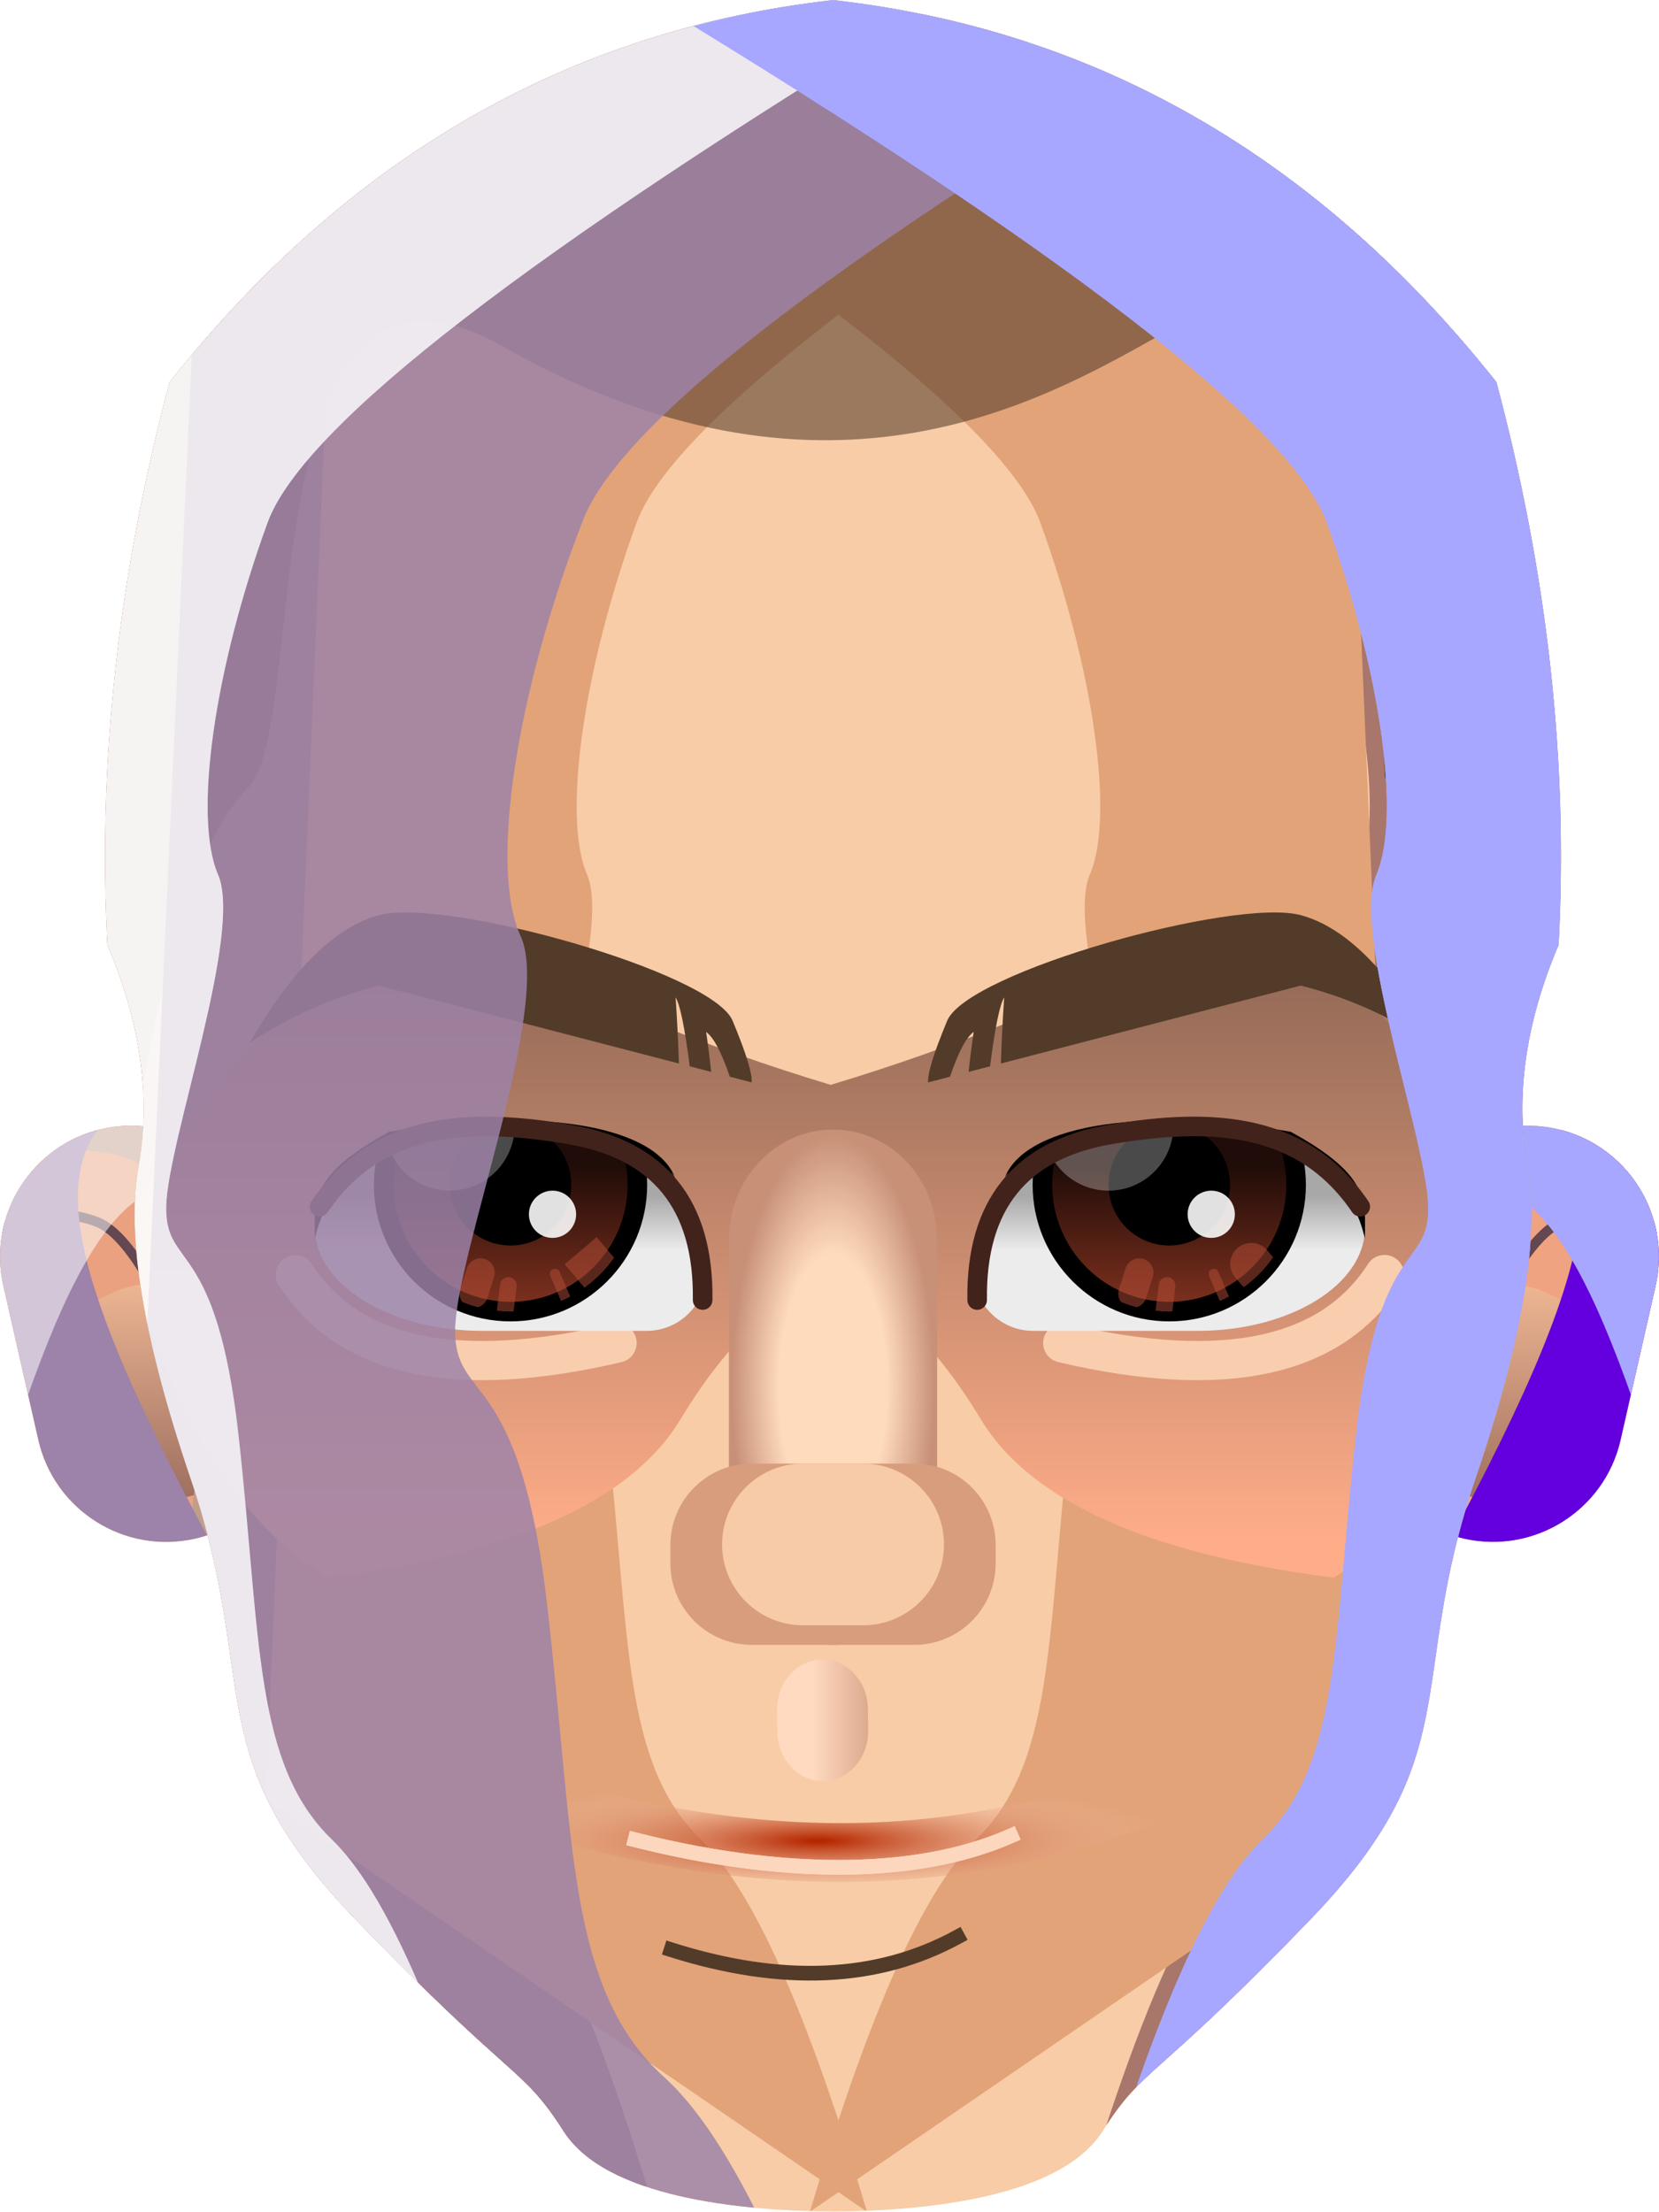 <?xml version="1.0" standalone="no"?>
<!-- Generator: Gravit.io -->
<svg xmlns="http://www.w3.org/2000/svg" xmlns:xlink="http://www.w3.org/1999/xlink" style="isolation:isolate" viewBox="465.678 476.637 169.322 225.71" width="169.322" height="225.71">
	<g id="CABECA">
		<g id="ORELHA DIREITA">
			<path d="M 624.587 591.844 L 624.587 591.844 C 631.784 593.479 636.3 600.648 634.666 607.845 L 631.091 623.587 C 629.457 630.784 622.287 635.3 615.091 633.666 L 615.091 633.666 C 607.894 632.032 603.378 624.862 605.012 617.665 L 608.586 601.923 C 610.221 594.726 617.39 590.21 624.587 591.844 Z" style="stroke:none;fill:#EFA380;stroke-miterlimit:10;" />
			<clipPath id="_clipPath_boFGTvxfebOf7dOaVLIOvIeHSPsr4YOp">
				<path d="M 624.587 591.844 L 624.587 591.844 C 631.784 593.479 636.3 600.648 634.666 607.845 L 631.091 623.587 C 629.457 630.784 622.287 635.3 615.091 633.666 L 615.091 633.666 C 607.894 632.032 603.378 624.862 605.012 617.665 L 608.586 601.923 C 610.221 594.726 617.39 590.21 624.587 591.844 Z" style="stroke:none;fill:#EFA380;stroke-miterlimit:10;" />
			</clipPath>
			<g clip-path="url(#_clipPath_boFGTvxfebOf7dOaVLIOvIeHSPsr4YOp)">
				<defs>
					<filter id="JsHPUj03wr1yVxVv6ZbrwidIEA2MjefS" x="601.669" y="582.331" width="44.732" height="61.149" filterUnits="userSpaceOnUse">
						<feGaussianBlur xmlns="http://www.w3.org/2000/svg" stdDeviation="1.632" />
					</filter>
				</defs>
				<g filter="url(#JsHPUj03wr1yVxVv6ZbrwidIEA2MjefS)">
					<path d=" M 608.1 638.179 Q 618.248 603.955 625.117 601.331 C 629.989 599.47 635.327 601.146 641.101 606.329 L 636.948 587.631 L 606.969 590.703 L 608.1 638.179 Z " id="Path" fill="none" vector-effect="non-scaling-stroke" stroke-width="1" stroke="rgb(99,71,81)" stroke-linejoin="miter" stroke-linecap="square" stroke-miterlimit="3" />
				</g>
				<defs>
					<filter id="g6v7CYq1BveNnzmZnp75n9RmRIdqUDky" x="601.607" y="602.624" width="34.058" height="32.011" filterUnits="userSpaceOnUse">
						<feGaussianBlur xmlns="http://www.w3.org/2000/svg" stdDeviation="2.147" />
					</filter>
					<linearGradient id="_lgradient_63" x1="0.5" y1="1" x2="0.5" y2="0">
						<stop offset="0%" style="stop-color:#5A4041" />
						<stop offset="100%" style="stop-color:#F6CBA7" />
					</linearGradient>
					<linearGradient id="_lgradient_64" x1="0.5" y1="1" x2="0.5" y2="0">
						<stop offset="0%" style="stop-color:#5A4041" />
						<stop offset="100%" style="stop-color:#F6CBA7" />
					</linearGradient>
				</defs>
				<g filter="url(#g6v7CYq1BveNnzmZnp75n9RmRIdqUDky)" style="mix-blend-mode:normal;" opacity="0.56">
					<path d="M 623.751 608.667 L 625.541 609.528 C 630.501 611.914 632.144 617.631 629.209 622.286 L 627.827 624.478 C 624.891 629.133 618.481 630.976 613.521 628.59 L 611.731 627.729 C 606.771 625.344 605.128 619.627 608.064 614.972 L 609.446 612.78 C 612.381 608.124 618.792 606.282 623.751 608.667 Z" style="stroke:none;fill:url(#_lgradient_64);stroke-miterlimit:10;" />
				</g>
				<defs>
					<filter id="umw6A2Car6d4NuOzUVK95vQgPpFUIVqj" x="580.504" y="569.419" width="53.49" height="74.978" filterUnits="userSpaceOnUse">
						<feGaussianBlur xmlns="http://www.w3.org/2000/svg" stdDeviation="2.147" />
					</filter>
				</defs>
				<g filter="url(#umw6A2Car6d4NuOzUVK95vQgPpFUIVqj)">
					<path d=" M 599.751 580.074 C 607.939 567.822 617.921 576.833 628.994 594.119 C 614.269 592.96 611.381 604.427 616.573 639.397 L 585.504 630.835 L 599.751 580.074 Z " id="Path" fill="rgb(192,158,137)" />
				</g>
			</g>
			<g style="mix-blend-mode:multiply;">
				<clipPath id="_clipPath_c2Zm90tAJCNWle08FJynXJyevIx5hupi">
					<path d="M 624.587 591.844 L 624.587 591.844 C 631.784 593.479 636.3 600.648 634.666 607.845 L 631.091 623.587 C 629.457 630.784 622.287 635.3 615.091 633.666 L 615.091 633.666 C 607.894 632.032 603.378 624.862 605.012 617.665 L 608.586 601.923 C 610.221 594.726 617.39 590.21 624.587 591.844 Z" style="stroke:none;fill:#FFFFFF;stroke-miterlimit:10;" />
				</clipPath>
				<g clip-path="url(#_clipPath_c2Zm90tAJCNWle08FJynXJyevIx5hupi)">
					<defs>
						<filter id="WkQuWgxEfn9mn46HyOrwll7DtIcO37He" x="589.604" y="551.969" width="83.187" height="108.862" filterUnits="userSpaceOnUse">
							<feGaussianBlur xmlns="http://www.w3.org/2000/svg" stdDeviation="10.219" />
						</filter>
					</defs>
					<g filter="url(#WkQuWgxEfn9mn46HyOrwll7DtIcO37He)">
						<path d=" M 648.991 584.503 C 645.779 570.169 633.646 575.134 617.687 587.473 C 631.421 591.518 630.103 603.269 613.404 634.228 L 644.48 637.031 L 648.991 584.503 Z " id="Path" fill="rgb(99,0,221)" />
					</g>
				</g>
			</g>
			<g style="mix-blend-mode:overlay;">
				<clipPath id="_clipPath_vHfkKj2Up3YpIqrZDDk2LdUcXOjQx9AO">
					<path d="M 624.587 591.844 L 624.587 591.844 C 631.784 593.479 636.3 600.648 634.666 607.845 L 631.091 623.587 C 629.457 630.784 622.287 635.3 615.091 633.666 L 615.091 633.666 C 607.894 632.032 603.378 624.862 605.012 617.665 L 608.586 601.923 C 610.221 594.726 617.39 590.21 624.587 591.844 Z" style="stroke:none;fill:#FFFFFF;stroke-miterlimit:10;" />
				</clipPath>
				<g clip-path="url(#_clipPath_vHfkKj2Up3YpIqrZDDk2LdUcXOjQx9AO)">
					<defs>
						<filter id="lY4j6vctCug7i8ke7XASNAxqg9cwa16F" x="603.191" y="570.079" width="58.082" height="62.309" filterUnits="userSpaceOnUse">
							<feGaussianBlur xmlns="http://www.w3.org/2000/svg" stdDeviation="2.447" />
						</filter>
					</defs>
					<g filter="url(#lY4j6vctCug7i8ke7XASNAxqg9cwa16F)">
						<path d=" M 626.394 576.91 C 615.691 572.098 611.228 583.142 608.891 600.541 C 619.824 592.817 626.162 599.56 634.698 626.688 L 655.573 606.073 L 626.394 576.91 Z " id="Path" fill="rgb(167,167,255)" />
					</g>
				</g>
			</g>
		</g>
		<g id="ORELHA ESQUERDA">
			<path d="M 476.091 591.844 L 476.091 591.844 C 468.894 593.479 464.378 600.648 466.012 607.845 L 469.586 623.587 C 471.221 630.784 478.39 635.3 485.587 633.666 L 485.587 633.666 C 492.784 632.032 497.3 624.862 495.666 617.665 L 492.091 601.923 C 490.457 594.726 483.287 590.21 476.091 591.844 Z" style="stroke:none;fill:#EAA17F;stroke-miterlimit:10;" />
			<clipPath id="_clipPath_BInWEXZbTgABxc55xPmMGD6c1ZHRa6ZD">
				<path d="M 476.091 591.844 L 476.091 591.844 C 468.894 593.479 464.378 600.648 466.012 607.845 L 469.586 623.587 C 471.221 630.784 478.39 635.3 485.587 633.666 L 485.587 633.666 C 492.784 632.032 497.3 624.862 495.666 617.665 L 492.091 601.923 C 490.457 594.726 483.287 590.21 476.091 591.844 Z" style="stroke:none;fill:#EAA17F;stroke-miterlimit:10;" />
			</clipPath>
			<g clip-path="url(#_clipPath_BInWEXZbTgABxc55xPmMGD6c1ZHRa6ZD)">
				<defs>
					<filter id="W7wAgF9pekKHLHILCYvEKlETOojjYOFb" x="454.277" y="582.331" width="44.732" height="61.149" filterUnits="userSpaceOnUse">
						<feGaussianBlur xmlns="http://www.w3.org/2000/svg" stdDeviation="1.632" />
					</filter>
				</defs>
				<g filter="url(#W7wAgF9pekKHLHILCYvEKlETOojjYOFb)">
					<path d=" M 492.578 638.179 Q 482.43 603.955 475.56 601.331 C 470.689 599.47 465.351 601.146 459.577 606.329 L 463.729 587.631 L 493.709 590.703 L 492.578 638.179 Z " id="Path" fill="none" vector-effect="non-scaling-stroke" stroke-width="1" stroke="rgb(99,71,81)" stroke-linejoin="miter" stroke-linecap="square" stroke-miterlimit="3" />
				</g>
				<defs>
					<filter id="rkmbqvvmQWRXjdkbyhyaJkgw8c3FVLuE" x="465.013" y="602.624" width="34.058" height="32.011" filterUnits="userSpaceOnUse">
						<feGaussianBlur xmlns="http://www.w3.org/2000/svg" stdDeviation="2.147" />
					</filter>
					<linearGradient id="_lgradient_65" x1="0.5" y1="1" x2="0.5" y2="0">
						<stop offset="0%" style="stop-color:#5A4041" />
						<stop offset="100%" style="stop-color:#F6CBA7" />
					</linearGradient>
					<linearGradient id="_lgradient_66" x1="0.5" y1="1" x2="0.5" y2="0">
						<stop offset="0%" style="stop-color:#5A4041" />
						<stop offset="100%" style="stop-color:#F6CBA7" />
					</linearGradient>
				</defs>
				<g filter="url(#rkmbqvvmQWRXjdkbyhyaJkgw8c3FVLuE)" style="mix-blend-mode:normal;" opacity="0.56">
					<path d="M 476.926 608.667 L 475.136 609.528 C 470.177 611.914 468.533 617.631 471.469 622.286 L 472.851 624.478 C 475.787 629.133 482.197 630.976 487.157 628.59 L 488.946 627.729 C 493.906 625.344 495.55 619.627 492.614 614.972 L 491.232 612.78 C 488.296 608.124 481.886 606.282 476.926 608.667 Z" style="stroke:none;fill:url(#_lgradient_66);stroke-miterlimit:10;" />
				</g>
				<defs>
					<filter id="qQ8BtVYgGNQQE4DO45iTkwI9NYQvdnZ5" x="466.683" y="569.419" width="53.49" height="74.978" filterUnits="userSpaceOnUse">
						<feGaussianBlur xmlns="http://www.w3.org/2000/svg" stdDeviation="2.147" />
					</filter>
				</defs>
				<g filter="url(#qQ8BtVYgGNQQE4DO45iTkwI9NYQvdnZ5)">
					<path d=" M 500.927 580.074 C 492.739 567.822 482.757 576.833 471.683 594.119 C 486.408 592.96 489.296 604.427 484.105 639.397 L 515.173 630.835 L 500.927 580.074 Z " id="Path" fill="rgb(192,158,137)" />
				</g>
			</g>
			<g style="mix-blend-mode:multiply;">
				<clipPath id="_clipPath_2lMYKKzVQGquMYA3uP1GG0yoTGyAQwfL">
					<path d="M 476.091 591.844 L 476.091 591.844 C 468.894 593.479 464.378 600.648 466.012 607.845 L 469.586 623.587 C 471.221 630.784 478.39 635.3 485.587 633.666 L 485.587 633.666 C 492.784 632.032 497.3 624.862 495.666 617.665 L 492.091 601.923 C 490.457 594.726 483.287 590.21 476.091 591.844 Z" style="stroke:none;fill:#FFFFFF;stroke-miterlimit:10;" />
				</clipPath>
				<g clip-path="url(#_clipPath_2lMYKKzVQGquMYA3uP1GG0yoTGyAQwfL)">
					<defs>
						<filter id="0x1RNiyQ1R5LrGXUJ5nkNbAybHojZSgS" x="427.887" y="551.969" width="83.187" height="108.862" filterUnits="userSpaceOnUse">
							<feGaussianBlur xmlns="http://www.w3.org/2000/svg" stdDeviation="10.219" />
						</filter>
					</defs>
					<g filter="url(#0x1RNiyQ1R5LrGXUJ5nkNbAybHojZSgS)">
						<path d=" M 451.687 584.503 C 454.899 570.169 467.031 575.134 482.99 587.473 C 469.256 591.518 470.575 603.269 487.274 634.228 L 456.198 637.031 L 451.687 584.503 Z " id="Path" fill="rgb(157,130,169)" />
					</g>
				</g>
			</g>
			<g style="mix-blend-mode:overlay;">
				<clipPath id="_clipPath_EN7lKForWuMLlfDGtvZDk2FXmLIoRhon">
					<path d="M 476.091 591.844 L 476.091 591.844 C 468.894 593.479 464.378 600.648 466.012 607.845 L 469.586 623.587 C 471.221 630.784 478.39 635.3 485.587 633.666 L 485.587 633.666 C 492.784 632.032 497.3 624.862 495.666 617.665 L 492.091 601.923 C 490.457 594.726 483.287 590.21 476.091 591.844 Z" style="stroke:none;fill:#FFFFFF;stroke-miterlimit:10;" />
				</clipPath>
				<g clip-path="url(#_clipPath_EN7lKForWuMLlfDGtvZDk2FXmLIoRhon)">
					<defs>
						<filter id="WrRXehzaw5CSS2xP3IyjcHaXzqGWNz6o" x="439.405" y="570.079" width="58.082" height="62.309" filterUnits="userSpaceOnUse">
							<feGaussianBlur xmlns="http://www.w3.org/2000/svg" stdDeviation="2.447" />
						</filter>
					</defs>
					<g opacity="0.54" filter="url(#WrRXehzaw5CSS2xP3IyjcHaXzqGWNz6o)">
						<path d=" M 474.284 576.91 C 484.986 572.098 489.449 583.142 491.786 600.541 C 480.853 592.817 474.516 599.56 465.98 626.688 L 445.105 606.073 L 474.284 576.91 Z " id="Path" fill="rgb(255,255,255)" />
					</g>
				</g>
			</g>
		</g>
		<defs>
			<filter id="Y1JJEiOdpOUxeRv6lgui5AC42NSeho4r" x="476.4" y="476.637" width="148.6" height="225.71" filterUnits="userSpaceOnUse">
				<feGaussianBlur xmlns="http://www.w3.org/2000/svg" stdDeviation="0" />
			</filter>
		</defs>
		<g filter="url(#Y1JJEiOdpOUxeRv6lgui5AC42NSeho4r)">
			<path d=" M 482.989 515.623 Q 475.139 545.087 476.641 573.076 Q 481.721 585.013 479.815 595.647 Q 477.909 606.282 485.105 627.452 C 492.301 648.622 485.695 655.671 502.033 672.594 C 518.37 689.517 518.893 687.421 523.192 694.139 C 527.492 700.857 540.931 702.248 550.7 702.346 L 550.7 476.637 L 550.7 476.637 Q 510.288 481.21 482.989 515.623 Z  M 618.411 515.623 Q 626.261 545.087 624.759 573.076 Q 619.679 585.013 621.585 595.647 Q 623.491 606.282 616.295 627.452 C 609.099 648.622 615.705 655.671 599.367 672.594 C 583.03 689.517 582.507 687.421 578.208 694.139 C 573.908 700.857 560.469 702.248 550.7 702.346 L 550.7 476.637 Q 591.112 481.21 618.411 515.623 Z " fill-rule="evenodd" id="ROSTO" fill="rgb(247,204,167)" />
			<clipPath id="_clipPath_RfVvX0YXTeFFLTBcEBZvL0PrErzl6CBu">
				<path d=" M 482.989 515.623 Q 475.139 545.087 476.641 573.076 Q 481.721 585.013 479.815 595.647 Q 477.909 606.282 485.105 627.452 C 492.301 648.622 485.695 655.671 502.033 672.594 C 518.37 689.517 518.893 687.421 523.192 694.139 C 527.492 700.857 540.931 702.248 550.7 702.346 L 550.7 476.637 L 550.7 476.637 Q 510.288 481.21 482.989 515.623 Z  M 618.411 515.623 Q 626.261 545.087 624.759 573.076 Q 619.679 585.013 621.585 595.647 Q 623.491 606.282 616.295 627.452 C 609.099 648.622 615.705 655.671 599.367 672.594 C 583.03 689.517 582.507 687.421 578.208 694.139 C 573.908 700.857 560.469 702.248 550.7 702.346 L 550.7 476.637 Q 591.112 481.21 618.411 515.623 Z " fill-rule="evenodd" id="ROSTO" fill="rgb(247,204,167)" />
			</clipPath>
			<g clip-path="url(#_clipPath_RfVvX0YXTeFFLTBcEBZvL0PrErzl6CBu)">
				<defs>
					<filter id="BSXVjhyfy2fDx5M7it7LsdV9Z3Fkg1Wj" x="448.81" y="450.233" width="151.456" height="274.413" filterUnits="userSpaceOnUse">
						<feGaussianBlur xmlns="http://www.w3.org/2000/svg" stdDeviation="9.575" />
					</filter>
				</defs>
				<g filter="url(#BSXVjhyfy2fDx5M7it7LsdV9Z3Fkg1Wj)">
					<path d=" M 577.966 476.637 Q 514.338 515.213 508.956 529.986 C 503.575 544.76 501.338 559.944 503.908 565.895 C 506.477 571.845 498.739 593.185 498.618 599.751 C 498.497 606.317 503.756 602.741 506.024 623.348 C 508.291 643.955 507.565 656.677 515.545 664.386 Q 523.526 672.095 532.473 702.346 L 471.11 660.282 L 478.516 487.922 L 562.097 472.533 L 577.966 476.637 Z " id="Path" fill="rgb(168,118,107)" />
				</g>
				<defs>
					<filter id="NyG0V6oaiKIUcgw01JOG8RPIY01lWRTm" x="508.057" y="450.233" width="151.456" height="274.413" filterUnits="userSpaceOnUse">
						<feGaussianBlur xmlns="http://www.w3.org/2000/svg" stdDeviation="9.575" />
					</filter>
				</defs>
				<g filter="url(#NyG0V6oaiKIUcgw01JOG8RPIY01lWRTm)">
					<path d=" M 530.357 476.637 Q 593.986 515.213 599.367 529.986 C 604.749 544.76 606.985 559.944 604.416 565.895 C 601.847 571.845 609.585 593.185 609.706 599.751 C 609.827 606.317 604.567 602.741 602.3 623.348 C 600.033 643.955 600.758 656.677 592.778 664.386 Q 584.798 672.095 575.85 702.346 L 637.213 660.282 L 629.808 487.922 L 546.227 472.533 L 530.357 476.637 Z " id="Path" fill="rgb(168,118,107)" />
				</g>
				<defs>
					<filter id="U0ZuG3QWjg63FZLQ1NnU4RwOORenzzUI" x="480.55" y="450.233" width="151.456" height="274.413" filterUnits="userSpaceOnUse">
						<feGaussianBlur xmlns="http://www.w3.org/2000/svg" stdDeviation="9.575" />
					</filter>
				</defs>
				<g filter="url(#U0ZuG3QWjg63FZLQ1NnU4RwOORenzzUI)">
					<path d=" M 502.85 476.637 Q 566.478 515.213 571.86 529.986 C 577.241 544.76 579.478 559.944 576.908 565.895 C 574.339 571.845 582.077 593.185 582.198 599.751 C 582.319 606.317 577.06 602.741 574.792 623.348 C 572.525 643.955 573.251 656.677 565.271 664.386 Q 557.29 672.095 548.343 702.346 L 609.706 660.282 L 602.3 487.922 L 518.719 472.533 L 502.85 476.637 Z " id="Path" fill="rgb(226,163,121)" />
				</g>
				<defs>
					<filter id="Ab6oPb3TkgxmfCGi9gdexLAIrjGAx1hu" x="470.499" y="450.233" width="151.456" height="274.413" filterUnits="userSpaceOnUse">
						<feGaussianBlur xmlns="http://www.w3.org/2000/svg" stdDeviation="9.575" />
					</filter>
				</defs>
				<g filter="url(#Ab6oPb3TkgxmfCGi9gdexLAIrjGAx1hu)">
					<path d=" M 599.655 476.637 Q 536.026 515.213 530.645 529.986 C 525.264 544.76 523.027 559.944 525.596 565.895 C 528.166 571.845 520.427 593.185 520.306 599.751 C 520.185 606.317 525.445 602.741 527.712 623.348 C 529.979 643.955 529.254 656.677 537.234 664.386 Q 545.214 672.095 554.162 702.346 L 492.799 660.282 L 500.205 487.922 L 583.785 472.533 L 599.655 476.637 Z " id="Path" fill="rgb(226,163,121)" />
				</g>
				<defs>
					<filter id="5XVpWNDeLbavjCNjyW0yPeoAMWHP4Uo6" x="466.97" y="560.637" width="166.977" height="88" filterUnits="userSpaceOnUse">
						<feGaussianBlur xmlns="http://www.w3.org/2000/svg" stdDeviation="4.723" />
					</filter>
				</defs>
				<g filter="url(#5XVpWNDeLbavjCNjyW0yPeoAMWHP4Uo6)">
					<linearGradient id="_lgradient_67" x1="0.5" y1="1" x2="0.5" y2="0" gradientTransform="matrix(144.977,0,0,66,477.97,571.637)" gradientUnits="userSpaceOnUse">
						<stop offset="5.652%" stop-opacity="1" style="stop-color:rgb(255,173,136)" />
						<stop offset="100%" stop-opacity="1" style="stop-color:rgb(140,101,83)" />
					</linearGradient>
					<path d=" M 550.459 587.351 Q 530.884 581.448 516.058 573.182 Q 501.038 564.807 477.97 601.828 Q 484.644 628.845 499.13 637.637 Q 527.535 634.012 535.102 621.523 Q 542.434 609.42 550.459 607.323 Q 558.483 609.42 565.816 621.523 Q 573.383 634.012 601.788 637.637 Q 616.274 628.845 622.947 601.828 Q 599.879 564.807 584.86 573.182 Q 570.034 581.448 550.459 587.351 Z " fill-rule="evenodd" id="Compound Shape" fill="url(#_lgradient_67)" />
				</g>
				<defs>
					<filter id="34qYSsUqfZ4PVTzOk6pDrDKlocVuNMAg" x="459.42" y="458.389" width="182.077" height="147.011" filterUnits="userSpaceOnUse">
						<feGaussianBlur xmlns="http://www.w3.org/2000/svg" stdDeviation="2.748" />
					</filter>
				</defs>
				<g opacity="0.57" filter="url(#34qYSsUqfZ4PVTzOk6pDrDKlocVuNMAg)">
					<path d=" M 517 512 C 549.469 530.357 571.544 517.857 583.785 511 C 598.035 503.018 606.288 532.375 607 556 C 614.953 561.049 619.63 574.392 621 596 L 635.098 533.481 L 616.295 490.152 L 550.7 464.789 L 476.641 496.493 L 465.82 540.879 L 478.516 599 C 481.504 576.235 485.675 562.245 491 557 C 497.391 550.705 490.696 497.129 517 512 Z " id="Path" fill="rgb(82,58,40)" />
				</g>
			</g>
		</g>
		<defs>
			<filter id="Ejv17L17vKa6WrxcB5txn0pjOxWOqkfM" x="559.4" y="568.756" width="53.231" height="19.343" filterUnits="userSpaceOnUse">
				<feGaussianBlur xmlns="http://www.w3.org/2000/svg" stdDeviation="0.429" />
			</filter>
		</defs>
		<g filter="url(#Ejv17L17vKa6WrxcB5txn0pjOxWOqkfM)">
			<path d=" M 562.637 586.519 L 560.408 587.099 Q 560.276 585.802 562.348 580.81 C 564.421 575.819 591.699 568.215 598.437 570.03 Q 605.175 571.846 611.631 583.056 Q 605.512 579.007 598.437 577.217 Q 591.363 575.427 598.437 577.217 L 567.832 585.17 Q 567.92 582.113 568.169 578.427 L 568.169 578.427 Q 567.495 579.477 566.725 585.457 L 564.539 586.025 Q 564.737 584.093 565.057 581.948 L 565.057 581.948 Q 563.909 582.76 562.637 586.519 Z " fill-rule="evenodd" id="SOBRANCELHA DIREITA" fill="rgb(83,59,41)" />
		</g>
		<defs>
			<filter id="Gu1SjhYtCNBdtjrIKrYwwSsankBcinkc" x="490.169" y="568.756" width="53.231" height="19.343" filterUnits="userSpaceOnUse">
				<feGaussianBlur xmlns="http://www.w3.org/2000/svg" stdDeviation="0.429" />
			</filter>
		</defs>
		<g filter="url(#Gu1SjhYtCNBdtjrIKrYwwSsankBcinkc)">
			<path d=" M 540.163 586.519 L 542.392 587.099 Q 542.524 585.802 540.452 580.81 C 538.379 575.819 511.101 568.215 504.363 570.03 Q 497.625 571.846 491.169 583.056 Q 497.288 579.007 504.363 577.217 Q 511.437 575.427 504.363 577.217 L 534.968 585.17 Q 534.88 582.113 534.631 578.427 L 534.631 578.427 Q 535.305 579.477 536.075 585.457 L 538.261 586.025 Q 538.063 584.093 537.743 581.948 L 537.743 581.948 Q 538.891 582.76 540.163 586.519 Z " fill-rule="evenodd" id="SOBRANCELHA ESQUERDA" fill="rgb(83,59,41)" />
		</g>
		<g id="BOCA">
			<defs>
				<filter id="7DnQIdsY1AuKUNv6UvYQW5vvKS2Mk3eL" x="541.491" y="642.495" width="16.293" height="19.399" filterUnits="userSpaceOnUse">
					<feGaussianBlur xmlns="http://www.w3.org/2000/svg" stdDeviation="1.503" />
				</filter>
				<linearGradient id="_lgradient_68" x1="0" y1="0.5" x2="1" y2="0.5">
					<stop offset="39.13%" style="stop-color:#FFDAC0" />
					<stop offset="100%" style="stop-color:#DDAA8E" />
				</linearGradient>
			</defs>
			<g filter="url(#7DnQIdsY1AuKUNv6UvYQW5vvKS2Mk3eL)">
				<path d="M 549.571 645.996 L 549.571 645.996 C 547.013 646.023 544.961 648.324 544.991 651.13 L 545.015 653.359 C 545.045 656.166 547.146 658.422 549.704 658.395 L 549.704 658.395 C 552.261 658.367 554.314 656.067 554.284 653.26 L 554.26 651.031 C 554.23 648.225 552.129 645.968 549.571 645.996 Z" style="stroke:none;fill:url(#_lgradient_68);stroke-miterlimit:10;" />
			</g>
			<radialGradient id="_rgradient_14" fx="0.5" fy="0.5" cx="0.5" cy="0.5" r="0.5">
				<stop offset="2.174%" stop-opacity="1" style="stop-color:rgb(181,39,0)" />
				<stop offset="100%" stop-opacity="0" style="stop-color:rgb(248,208,180)" />
			</radialGradient>
			<path d=" M 512.744 658.4 C 532.663 665.154 557.626 670.604 585.666 658.621" id="Path" fill="none" vector-effect="non-scaling-stroke" stroke-width="6" stroke="url(#_rgradient_14)" stroke-linejoin="miter" stroke-linecap="square" stroke-miterlimit="3" />
			<defs>
				<filter id="B5oJ6QL6ASoZZtP2YelccfmJehPxCulD" x="521.328" y="661.45" width="54.938" height="29.409" filterUnits="userSpaceOnUse">
					<feGaussianBlur xmlns="http://www.w3.org/2000/svg" stdDeviation="4.551" />
				</filter>
			</defs>
			<g filter="url(#B5oJ6QL6ASoZZtP2YelccfmJehPxCulD)">
				<path d=" M 534.178 675.612 C 545.49 679.192 555.245 678.765 563.416 674.3" id="Path" fill="none" vector-effect="non-scaling-stroke" stroke-width="1.5" stroke="rgb(83,59,41)" stroke-linejoin="miter" stroke-linecap="square" stroke-miterlimit="3" />
			</g>
			<defs>
				<filter id="L3czH25lfZfGXdsmFG1bO1DV3KbWVqEC" x="522.557" y="656.038" width="54.251" height="19.119" filterUnits="userSpaceOnUse">
					<feGaussianBlur xmlns="http://www.w3.org/2000/svg" stdDeviation="2.447" />
				</filter>
			</defs>
			<g filter="url(#L3czH25lfZfGXdsmFG1bO1DV3KbWVqEC)">
				<path d=" M 530.507 664.397 C 544.556 667.948 558.691 668.474 568.858 663.988" id="Path" fill="none" vector-effect="non-scaling-stroke" stroke-width="1.5" stroke="rgb(253,215,189)" stroke-linejoin="miter" stroke-linecap="square" stroke-miterlimit="3" />
			</g>
			<defs>
				<filter id="y6Hn7ctKocwpExGBbzCPGcOe4VsgZIbn" x="522.557" y="656.038" width="54.251" height="19.119" filterUnits="userSpaceOnUse">
					<feGaussianBlur xmlns="http://www.w3.org/2000/svg" stdDeviation="2.447" />
				</filter>
			</defs>
			<g filter="url(#y6Hn7ctKocwpExGBbzCPGcOe4VsgZIbn)">
				<path d=" M 530.507 664.397 C 544.556 667.948 558.691 668.474 568.858 663.988" id="Path" fill="none" vector-effect="non-scaling-stroke" stroke-width="1.5" stroke="rgb(253,215,189)" stroke-linejoin="miter" stroke-linecap="square" stroke-miterlimit="3" />
			</g>
		</g>
		<g id="NARIZ">
			<defs>
				<filter id="7nhywsBKx4OKZMA5WXFbWRECKIwmBNDw" x="531.176" y="583.012" width="39.047" height="70.388" filterUnits="userSpaceOnUse">
					<feGaussianBlur xmlns="http://www.w3.org/2000/svg" stdDeviation="3.821" />
				</filter>
				<radialGradient id="_rgradient_15" fx="50%" fy="50%" cx="50%" cy="50%" r="50%">
					<stop offset="51.304%" style="stop-color:#FFDBBD" />
					<stop offset="97.391%" style="stop-color:#C79077" />
				</radialGradient>
			</defs>
			<g filter="url(#7nhywsBKx4OKZMA5WXFbWRECKIwmBNDw)">
				<path d="M 550.7 591.912 L 550.7 591.912 C 556.563 591.912 561.324 596.932 561.324 603.115 L 561.324 633.297 C 561.324 639.48 556.563 644.5 550.7 644.5 L 550.7 644.5 C 544.837 644.5 540.076 639.48 540.076 633.297 L 540.076 603.115 C 540.076 596.932 544.837 591.912 550.7 591.912 Z" style="stroke:none;fill:url(#_rgradient_15);stroke-miterlimit:10;" />
			</g>
			<defs>
				<filter id="dSfx8Gx6ymIgDFP9AVp2UfZbBg19CErv" x="528.404" y="620.3" width="44.593" height="29.9" filterUnits="userSpaceOnUse">
					<feGaussianBlur xmlns="http://www.w3.org/2000/svg" stdDeviation="2.447" />
				</filter>
			</defs>
			<g filter="url(#dSfx8Gx6ymIgDFP9AVp2UfZbBg19CErv)">
				<path d="M 542.409 626 L 558.991 626 C 563.575 626 567.296 629.721 567.296 634.305 L 567.296 636.195 C 567.296 640.779 563.575 644.5 558.991 644.5 L 542.409 644.5 C 537.825 644.5 534.104 640.779 534.104 636.195 L 534.104 634.305 C 534.104 629.721 537.825 626 542.409 626 Z" style="stroke:none;fill:#D89D7C;stroke-miterlimit:10;" />
			</g>
			<defs>
				<filter id="rGciSdVHK1U3Q40sSRM8JOQ9ZjQat18l" x="534.776" y="621.4" width="31.847" height="25.7" filterUnits="userSpaceOnUse">
					<feGaussianBlur xmlns="http://www.w3.org/2000/svg" stdDeviation="1.975" />
				</filter>
			</defs>
			<g filter="url(#rGciSdVHK1U3Q40sSRM8JOQ9ZjQat18l)">
				<path d="M 547.626 626 L 553.774 626 C 558.327 626 562.024 629.697 562.024 634.25 L 562.024 634.25 C 562.024 638.803 558.327 642.5 553.774 642.5 L 547.626 642.5 C 543.073 642.5 539.376 638.803 539.376 634.25 L 539.376 634.25 C 539.376 629.697 543.073 626 547.626 626 Z" style="stroke:none;fill:#F7CBA7;stroke-miterlimit:10;" />
			</g>
		</g>
		<g id="OLHO DIREITO">
			<defs>
				<filter id="AVr7Y0MduvitsZr0xs02V0DVfTftlcze" x="560.744" y="593.309" width="59.64" height="35.58" filterUnits="userSpaceOnUse">
					<feGaussianBlur xmlns="http://www.w3.org/2000/svg" stdDeviation="3.177" />
				</filter>
			</defs>
			<g filter="url(#AVr7Y0MduvitsZr0xs02V0DVfTftlcze)">
				<path d=" M 606.984 606.709 C 601.538 615.178 590.631 617.548 574.144 613.699" id="Path" fill="none" vector-effect="non-scaling-stroke" stroke-width="4" stroke="rgb(248,206,174)" stroke-linejoin="miter" stroke-linecap="round" stroke-miterlimit="3" />
			</g>
			<defs>
				<linearGradient id="_lgradient_69" x1="0.5" y1="1" x2="0.5" y2="0">
					<stop offset="40.435%" style="stop-color:#ECECEC" />
					<stop offset="67.826%" style="stop-color:#A8A8A8" />
				</linearGradient>
			</defs>
			<path d="M 578.651 592.166 L 589.064 592.166 C 597.851 592.166 604.984 596.552 604.984 601.955 L 604.984 601.955 C 604.984 607.751 597.332 612.456 587.907 612.456 L 571.126 612.456 C 567.771 612.456 565.047 609.733 565.047 606.378 L 565.047 605.77 C 565.047 598.262 571.143 592.166 578.651 592.166 Z" style="stroke:none;fill:url(#_lgradient_69);stroke-miterlimit:10;" />
			<clipPath id="_clipPath_qGczxNwtsM8QF5KIcVwNqprRNa55YTuC">
				<path d="M 578.651 592.166 L 589.064 592.166 C 597.851 592.166 604.984 596.552 604.984 601.955 L 604.984 601.955 C 604.984 607.751 597.332 612.456 587.907 612.456 L 571.126 612.456 C 567.771 612.456 565.047 609.733 565.047 606.378 L 565.047 605.77 C 565.047 598.262 571.143 592.166 578.651 592.166 Z" style="stroke:none;fill:url(#_lgradient_69);stroke-miterlimit:10;" />
			</clipPath>
			<g clip-path="url(#_clipPath_qGczxNwtsM8QF5KIcVwNqprRNa55YTuC)">
				<defs>
					<filter id="iMXUgz55trrW2jRjO0cakN1qdtYsNQlr" x="568.071" y="580.599" width="33.89" height="33.89" filterUnits="userSpaceOnUse">
						<feGaussianBlur xmlns="http://www.w3.org/2000/svg" stdDeviation="0.429" />
					</filter>
					<linearGradient id="_lgradient_70" x1="0.5" y1="1" x2="0.5" y2="0">
						<stop offset="0%" style="stop-color:#82321F" />
						<stop offset="57.391%" style="stop-color:#200C08" />
					</linearGradient>
				</defs>
				<g filter="url(#iMXUgz55trrW2jRjO0cakN1qdtYsNQlr)">
					<path d="M 585.016 584.599 L 585.016 584.599 C 592.16 584.599 597.961 590.4 597.961 597.544 L 597.961 597.544 C 597.961 604.689 592.16 610.489 585.016 610.489 L 585.016 610.489 C 577.871 610.489 572.071 604.689 572.071 597.544 L 572.071 597.544 C 572.071 590.4 577.871 584.599 585.016 584.599 Z" style="stroke:none;fill:url(#_lgradient_70);stroke-miterlimit:10;" />
					<path d="M 585.016 584.599 L 585.016 584.599 C 592.16 584.599 597.961 590.4 597.961 597.544 L 597.961 597.544 C 597.961 604.689 592.16 610.489 585.016 610.489 L 585.016 610.489 C 577.871 610.489 572.071 604.689 572.071 597.544 L 572.071 597.544 C 572.071 590.4 577.871 584.599 585.016 584.599 Z" style="fill:none;stroke:#000000;stroke-width:2;stroke-linecap:square;stroke-miterlimit:3;" />
					<clipPath id="_clipPath_abJdlW2gaHdGz38B3lH1erOXGTztldpM">
						<path d="M 585.016 584.599 L 585.016 584.599 C 592.16 584.599 597.961 590.4 597.961 597.544 L 597.961 597.544 C 597.961 604.689 592.16 610.489 585.016 610.489 L 585.016 610.489 C 577.871 610.489 572.071 604.689 572.071 597.544 L 572.071 597.544 C 572.071 590.4 577.871 584.599 585.016 584.599 Z" style="stroke:none;fill:url(#_lgradient_70);stroke-miterlimit:10;" />
						<path d="M 585.016 584.599 L 585.016 584.599 C 592.16 584.599 597.961 590.4 597.961 597.544 L 597.961 597.544 C 597.961 604.689 592.16 610.489 585.016 610.489 L 585.016 610.489 C 577.871 610.489 572.071 604.689 572.071 597.544 L 572.071 597.544 C 572.071 590.4 577.871 584.599 585.016 584.599 Z" style="fill:none;stroke:#000000;stroke-width:2;stroke-linecap:square;stroke-miterlimit:3;" />
					</clipPath>
					<g clip-path="url(#_clipPath_abJdlW2gaHdGz38B3lH1erOXGTztldpM)">
						<defs>
							<filter id="JXQ7Llx5nwer4Nrau6RCUKawHvVK9L0j" x="577.816" y="590.344" width="14.4" height="14.4" filterUnits="userSpaceOnUse">
								<feGaussianBlur xmlns="http://www.w3.org/2000/svg" stdDeviation="0" />
							</filter>
						</defs>
						<g filter="url(#JXQ7Llx5nwer4Nrau6RCUKawHvVK9L0j)">
							<path d="M 585.016 591.344 L 585.016 591.344 C 588.438 591.344 591.216 594.122 591.216 597.544 L 591.216 597.544 C 591.216 600.966 588.438 603.744 585.016 603.744 L 585.016 603.744 C 581.594 603.744 578.816 600.966 578.816 597.544 L 578.816 597.544 C 578.816 594.122 581.594 591.344 585.016 591.344 Z" style="stroke:none;fill:#000000;stroke-linecap:square;stroke-miterlimit:3;" />
						</g>
						<defs>
							<filter id="KOFdivFlwbrfzAUQyGTA6ih9BZ9WIwu4" x="571.194" y="583.904" width="15.243" height="15.243" filterUnits="userSpaceOnUse">
								<feGaussianBlur xmlns="http://www.w3.org/2000/svg" stdDeviation="0" />
							</filter>
						</defs>
						<g filter="url(#KOFdivFlwbrfzAUQyGTA6ih9BZ9WIwu4)" style="mix-blend-mode:normal;" opacity="0.29">
							<path d="M 578.816 584.904 L 578.816 584.904 C 582.47 584.904 585.437 587.871 585.437 591.525 L 585.437 591.525 C 585.437 595.18 582.47 598.147 578.816 598.147 L 578.816 598.147 C 575.161 598.147 572.194 595.18 572.194 591.525 L 572.194 591.525 C 572.194 587.871 575.161 584.904 578.816 584.904 Z" style="stroke:none;fill:#FFFFFF;stroke-miterlimit:10;" />
						</g>
						<defs>
							<filter id="Wh4j2wErUPeoY7FDIoFP3PQDEzxUJDJc" x="585.89" y="597.147" width="6.82" height="6.82" filterUnits="userSpaceOnUse">
								<feGaussianBlur xmlns="http://www.w3.org/2000/svg" stdDeviation="0" />
							</filter>
						</defs>
						<g filter="url(#Wh4j2wErUPeoY7FDIoFP3PQDEzxUJDJc)" style="mix-blend-mode:normal;" opacity="0.88">
							<path d="M 589.3 598.147 L 589.3 598.147 C 590.631 598.147 591.711 599.227 591.711 600.557 L 591.711 600.557 C 591.711 601.887 590.631 602.967 589.3 602.967 L 589.3 602.967 C 587.97 602.967 586.89 601.887 586.89 600.557 L 586.89 600.557 C 586.89 599.227 587.97 598.147 589.3 598.147 Z" style="stroke:none;fill:#FFFFFF;stroke-miterlimit:10;" />
						</g>
						<g style="mix-blend-mode:normal;" opacity="0.5">
							<path d="M 582.39 605.124 L 582.39 605.124 C 583.154 605.367 583.577 606.185 583.334 606.949 L 582.651 609.099 C 582.408 609.863 581.59 610.286 580.826 610.043 L 580.826 610.043 C 580.061 609.8 579.638 608.982 579.881 608.218 L 580.565 606.068 C 580.808 605.304 581.626 604.881 582.39 605.124 Z" style="stroke:none;fill:#B54E37;stroke-miterlimit:10;" />
						</g>
						<g style="mix-blend-mode:normal;" opacity="0.5">
							<path d="M 584.898 606.979 L 584.898 606.979 C 585.366 607.037 585.7 607.463 585.642 607.932 L 585.223 611.359 C 585.165 611.827 584.739 612.161 584.271 612.103 L 584.271 612.103 C 583.802 612.046 583.469 611.619 583.526 611.151 L 583.946 607.724 C 584.003 607.256 584.43 606.922 584.898 606.979 Z" style="stroke:none;fill:#B54E37;stroke-miterlimit:10;" />
						</g>
						<g style="mix-blend-mode:normal;" opacity="0.5">
							<path d="M 589.349 606.16 L 589.349 606.16 C 589.612 606.048 589.916 606.17 590.028 606.433 L 591.651 610.227 C 591.763 610.49 591.641 610.794 591.378 610.906 L 591.378 610.906 C 591.115 611.019 590.811 610.897 590.699 610.634 L 589.076 606.84 C 588.964 606.577 589.086 606.272 589.349 606.16 Z" style="stroke:none;fill:#B54E37;stroke-miterlimit:10;" />
						</g>
						<g style="mix-blend-mode:normal;" opacity="0.5">
							<path d="M 591.993 603.991 L 591.993 603.991 C 592.893 603.226 594.244 603.334 595.009 604.234 L 595.581 604.906 C 596.347 605.805 596.238 607.157 595.338 607.922 L 595.338 607.922 C 594.439 608.688 593.087 608.579 592.322 607.679 L 591.75 607.007 C 590.985 606.108 591.094 604.756 591.993 603.991 Z" style="stroke:none;fill:#B54E37;stroke-miterlimit:10;" />
						</g>
					</g>
				</g>
			</g>
			<path d=" M 604.995 601.76 C 604.993 602.171 604.986 602.584 604.984 603.006 C 604.471 601.102 603.71 597.38 596.956 593.712 C 593.526 592.172 587.225 592.239 583.255 592.152 C 575.564 592.184 570.472 593.891 568.008 597.304 C 568.128 597.025 568.275 596.756 568.461 596.504 C 571.278 591.321 583.48 589.919 597.395 592.355 C 604.63 596.299 604.991 598.879 604.995 601.76 Z " fill-rule="evenodd" id="Compound Shape" fill="rgb(0,0,0)" />
			<path d=" M 568.265 596.705 C 570.712 593.292 575.77 591.585 583.409 591.554 C 587.351 591.641 593.61 591.573 597.016 593.114 C 603.724 596.781 604.48 600.504 604.989 602.407 C 605 599.157 605.354 596.47 597.4 592.134 C 583.115 589.633 570.636 591.177 568.265 596.705 Z " id="Path" fill="rgb(0,0,0)" />
			<defs>
				<filter id="q57IDrF5bGUrjZfPZLfi4eX00GmQWkQU" x="557.406" y="583.595" width="55.103" height="33.712" filterUnits="userSpaceOnUse">
					<feGaussianBlur xmlns="http://www.w3.org/2000/svg" stdDeviation="2.147" />
				</filter>
			</defs>
			<g filter="url(#q57IDrF5bGUrjZfPZLfi4eX00GmQWkQU)">
				<path d=" M 565.409 609.308 C 565.272 599.596 569.816 593.963 579.033 592.404 C 589.61 590.614 598.735 591.273 604.508 599.784" id="Path" fill="none" vector-effect="non-scaling-stroke" stroke-width="2" stroke="rgb(65,35,28)" stroke-linejoin="miter" stroke-linecap="round" stroke-miterlimit="3" />
			</g>
		</g>
		<g id="OLHO ESQUERDO">
			<defs>
				<filter id="8B8RoOWtqbdNV3aSQwwrZ831482SAhVd" x="482.416" y="593.309" width="59.64" height="35.58" filterUnits="userSpaceOnUse">
					<feGaussianBlur xmlns="http://www.w3.org/2000/svg" stdDeviation="3.177" />
				</filter>
			</defs>
			<g filter="url(#8B8RoOWtqbdNV3aSQwwrZ831482SAhVd)">
				<path d=" M 495.816 606.709 C 501.262 615.178 512.169 617.548 528.656 613.699" id="Path" fill="none" vector-effect="non-scaling-stroke" stroke-width="4" stroke="rgb(248,206,174)" stroke-linejoin="miter" stroke-linecap="round" stroke-miterlimit="3" />
			</g>
			<defs>
				<linearGradient id="_lgradient_71" x1="0.5" y1="1" x2="0.5" y2="0">
					<stop offset="40.435%" style="stop-color:#ECECEC" />
					<stop offset="67.826%" style="stop-color:#A8A8A8" />
				</linearGradient>
			</defs>
			<path d="M 524.149 592.166 L 513.736 592.166 C 504.949 592.166 497.816 596.552 497.816 601.955 L 497.816 601.955 C 497.816 607.751 505.468 612.456 514.893 612.456 L 531.674 612.456 C 535.029 612.456 537.753 609.733 537.753 606.378 L 537.753 605.77 C 537.753 598.262 531.657 592.166 524.149 592.166 Z" style="stroke:none;fill:url(#_lgradient_71);stroke-linecap:square;stroke-miterlimit:3;" />
			<clipPath id="_clipPath_z6wzgUKYI13Sv172YgyzBbj29Qj4rydJ">
				<path d="M 524.149 592.166 L 513.736 592.166 C 504.949 592.166 497.816 596.552 497.816 601.955 L 497.816 601.955 C 497.816 607.751 505.468 612.456 514.893 612.456 L 531.674 612.456 C 535.029 612.456 537.753 609.733 537.753 606.378 L 537.753 605.77 C 537.753 598.262 531.657 592.166 524.149 592.166 Z" style="stroke:none;fill:url(#_lgradient_71);stroke-linecap:square;stroke-miterlimit:3;" />
			</clipPath>
			<g clip-path="url(#_clipPath_z6wzgUKYI13Sv172YgyzBbj29Qj4rydJ)">
				<defs>
					<filter id="LrPuFTw0V3EVdh6R3zdqxGV05DXFscK3" x="500.839" y="580.599" width="33.89" height="33.89" filterUnits="userSpaceOnUse">
						<feGaussianBlur xmlns="http://www.w3.org/2000/svg" stdDeviation="0.429" />
					</filter>
					<linearGradient id="_lgradient_72" x1="0.5" y1="1" x2="0.5" y2="0">
						<stop offset="0%" style="stop-color:#82321F" />
						<stop offset="57.391%" style="stop-color:#200C08" />
					</linearGradient>
				</defs>
				<g filter="url(#LrPuFTw0V3EVdh6R3zdqxGV05DXFscK3)">
					<path d="M 517.784 584.599 L 517.784 584.599 C 524.929 584.599 530.729 590.4 530.729 597.544 L 530.729 597.544 C 530.729 604.689 524.929 610.489 517.784 610.489 L 517.784 610.489 C 510.64 610.489 504.839 604.689 504.839 597.544 L 504.839 597.544 C 504.839 590.4 510.64 584.599 517.784 584.599 Z" style="stroke:none;fill:url(#_lgradient_72);stroke-linecap:square;stroke-miterlimit:3;" />
					<path d="M 517.784 584.599 L 517.784 584.599 C 524.929 584.599 530.729 590.4 530.729 597.544 L 530.729 597.544 C 530.729 604.689 524.929 610.489 517.784 610.489 L 517.784 610.489 C 510.64 610.489 504.839 604.689 504.839 597.544 L 504.839 597.544 C 504.839 590.4 510.64 584.599 517.784 584.599 Z" style="fill:none;stroke:#000000;stroke-width:2;stroke-linecap:square;stroke-miterlimit:3;" />
					<clipPath id="_clipPath_7IOjubJEv9NKNaelmOLEuUALd8GIO3Bx">
						<path d="M 517.784 584.599 L 517.784 584.599 C 524.929 584.599 530.729 590.4 530.729 597.544 L 530.729 597.544 C 530.729 604.689 524.929 610.489 517.784 610.489 L 517.784 610.489 C 510.64 610.489 504.839 604.689 504.839 597.544 L 504.839 597.544 C 504.839 590.4 510.64 584.599 517.784 584.599 Z" style="stroke:none;fill:url(#_lgradient_72);stroke-linecap:square;stroke-miterlimit:3;" />
						<path d="M 517.784 584.599 L 517.784 584.599 C 524.929 584.599 530.729 590.4 530.729 597.544 L 530.729 597.544 C 530.729 604.689 524.929 610.489 517.784 610.489 L 517.784 610.489 C 510.64 610.489 504.839 604.689 504.839 597.544 L 504.839 597.544 C 504.839 590.4 510.64 584.599 517.784 584.599 Z" style="fill:none;stroke:#000000;stroke-width:2;stroke-linecap:square;stroke-miterlimit:3;" />
					</clipPath>
					<g clip-path="url(#_clipPath_7IOjubJEv9NKNaelmOLEuUALd8GIO3Bx)">
						<defs>
							<filter id="h14o0XHFIxETBldu5UtshseCge29wfMP" x="510.584" y="590.344" width="14.4" height="14.4" filterUnits="userSpaceOnUse">
								<feGaussianBlur xmlns="http://www.w3.org/2000/svg" stdDeviation="0" />
							</filter>
						</defs>
						<g filter="url(#h14o0XHFIxETBldu5UtshseCge29wfMP)">
							<path d="M 517.784 591.344 L 517.784 591.344 C 521.206 591.344 523.984 594.122 523.984 597.544 L 523.984 597.544 C 523.984 600.966 521.206 603.744 517.784 603.744 L 517.784 603.744 C 514.362 603.744 511.584 600.966 511.584 597.544 L 511.584 597.544 C 511.584 594.122 514.362 591.344 517.784 591.344 Z" style="stroke:none;fill:#000000;stroke-linecap:square;stroke-miterlimit:3;" />
						</g>
						<defs>
							<filter id="o1XjtoNb8KiGp9vMvwlNz2PTWVcA9pUA" x="503.963" y="583.904" width="15.243" height="15.243" filterUnits="userSpaceOnUse">
								<feGaussianBlur xmlns="http://www.w3.org/2000/svg" stdDeviation="0" />
							</filter>
						</defs>
						<g filter="url(#o1XjtoNb8KiGp9vMvwlNz2PTWVcA9pUA)" style="mix-blend-mode:normal;" opacity="0.29">
							<path d="M 511.584 584.904 L 511.584 584.904 C 515.239 584.904 518.206 587.871 518.206 591.525 L 518.206 591.525 C 518.206 595.18 515.239 598.147 511.584 598.147 L 511.584 598.147 C 507.93 598.147 504.963 595.18 504.963 591.525 L 504.963 591.525 C 504.963 587.871 507.93 584.904 511.584 584.904 Z" style="stroke:none;fill:#FFFFFF;stroke-miterlimit:10;" />
						</g>
						<defs>
							<filter id="5GGk8w27lkEDq8sVajKNTUDvDsgR1oWr" x="518.659" y="597.147" width="6.82" height="6.82" filterUnits="userSpaceOnUse">
								<feGaussianBlur xmlns="http://www.w3.org/2000/svg" stdDeviation="0" />
							</filter>
						</defs>
						<g filter="url(#5GGk8w27lkEDq8sVajKNTUDvDsgR1oWr)" style="mix-blend-mode:normal;" opacity="0.88">
							<path d="M 522.069 598.147 L 522.069 598.147 C 523.399 598.147 524.479 599.227 524.479 600.557 L 524.479 600.557 C 524.479 601.887 523.399 602.967 522.069 602.967 L 522.069 602.967 C 520.739 602.967 519.659 601.887 519.659 600.557 L 519.659 600.557 C 519.659 599.227 520.739 598.147 522.069 598.147 Z" style="stroke:none;fill:#FFFFFF;stroke-miterlimit:10;" />
						</g>
						<defs>
							<filter id="JqIbZad7iM8qTd7MxLX4I3JckC4QfVfF" x="511.081" y="603.555" width="6.59" height="8.056" filterUnits="userSpaceOnUse">
								<feGaussianBlur xmlns="http://www.w3.org/2000/svg" stdDeviation="0.215" />
							</filter>
						</defs>
						<g filter="url(#JqIbZad7iM8qTd7MxLX4I3JckC4QfVfF)" style="mix-blend-mode:normal;" opacity="0.5">
							<path d="M 515.159 605.124 L 515.159 605.124 C 515.923 605.367 516.346 606.185 516.103 606.949 L 515.419 609.099 C 515.176 609.863 514.358 610.286 513.594 610.043 L 513.594 610.043 C 512.83 609.8 512.407 608.982 512.65 608.218 L 513.334 606.068 C 513.577 605.304 514.394 604.881 515.159 605.124 Z" style="stroke:none;fill:#B54E37;stroke-miterlimit:10;" />
						</g>
						<defs>
							<filter id="YlfVQ1sgZ3MWUBojTdJPcSg302YcKi5y" x="514.788" y="605.473" width="5.129" height="8.137" filterUnits="userSpaceOnUse">
								<feGaussianBlur xmlns="http://www.w3.org/2000/svg" stdDeviation="0.215" />
							</filter>
						</defs>
						<g filter="url(#YlfVQ1sgZ3MWUBojTdJPcSg302YcKi5y)" style="mix-blend-mode:normal;" opacity="0.5">
							<path d="M 517.667 606.979 L 517.667 606.979 C 518.135 607.037 518.468 607.463 518.411 607.932 L 517.991 611.359 C 517.934 611.827 517.507 612.161 517.039 612.103 L 517.039 612.103 C 516.571 612.046 516.238 611.619 516.295 611.151 L 516.715 607.724 C 516.772 607.256 517.199 606.922 517.667 606.979 Z" style="stroke:none;fill:#B54E37;stroke-miterlimit:10;" />
						</g>
						<defs>
							<filter id="Au9NfjqjU34RlyTD6pSr9xSEo12XM5NR" x="520.303" y="604.618" width="5.658" height="7.83" filterUnits="userSpaceOnUse">
								<feGaussianBlur xmlns="http://www.w3.org/2000/svg" stdDeviation="0.215" />
							</filter>
						</defs>
						<g filter="url(#Au9NfjqjU34RlyTD6pSr9xSEo12XM5NR)" style="mix-blend-mode:normal;" opacity="0.5">
							<path d="M 522.117 606.16 L 522.117 606.16 C 522.38 606.048 522.685 606.17 522.797 606.433 L 524.419 610.227 C 524.532 610.49 524.409 610.794 524.147 610.906 L 524.147 610.906 C 523.884 611.019 523.58 610.897 523.467 610.634 L 521.845 606.84 C 521.733 606.577 521.855 606.272 522.117 606.16 Z" style="stroke:none;fill:#B54E37;stroke-miterlimit:10;" />
						</g>
						<defs>
							<filter id="Q9HWvSIjF2Y4CLNFDe32H6Fw6CvPXnHy" x="521.632" y="601.104" width="9.605" height="9.705" filterUnits="userSpaceOnUse">
								<feGaussianBlur xmlns="http://www.w3.org/2000/svg" stdDeviation="0.215" />
							</filter>
						</defs>
						<g opacity="0.5" filter="url(#Q9HWvSIjF2Y4CLNFDe32H6Fw6CvPXnHy)">
							<rect x="524.295" y="603.376" width="4.28" height="5.162" transform="matrix(0.762,-0.648,0.648,0.762,-267.19,485.638)" id="Rectangle" fill="rgb(181,78,55)" />
						</g>
					</g>
				</g>
			</g>
			<path d=" M 497.805 601.76 C 497.807 602.171 497.814 602.584 497.816 603.006 C 498.329 601.102 499.09 597.38 505.844 593.712 C 509.274 592.172 515.575 592.239 519.545 592.152 C 527.236 592.184 532.328 593.891 534.792 597.304 C 534.672 597.025 534.525 596.756 534.339 596.504 C 531.522 591.321 519.32 589.919 505.405 592.355 C 498.17 596.299 497.809 598.879 497.805 601.76 Z " fill-rule="evenodd" id="Compound Shape" fill="rgb(0,0,0)" />
			<path d=" M 534.535 596.705 C 532.088 593.292 527.03 591.585 519.391 591.554 C 515.449 591.641 509.19 591.573 505.784 593.114 C 499.076 596.781 498.32 600.504 497.811 602.407 C 497.8 599.157 497.446 596.47 505.4 592.134 C 519.685 589.633 532.164 591.177 534.535 596.705 Z " id="Path" fill="rgb(0,0,0)" />
			<defs>
				<filter id="MTVfRB1UljjTxOnxOlRpfh6qU1hUk3ni" x="490.292" y="583.595" width="55.103" height="33.712" filterUnits="userSpaceOnUse">
					<feGaussianBlur xmlns="http://www.w3.org/2000/svg" stdDeviation="2.147" />
				</filter>
			</defs>
			<g filter="url(#MTVfRB1UljjTxOnxOlRpfh6qU1hUk3ni)">
				<path d=" M 537.391 609.308 C 537.528 599.596 532.984 593.963 523.767 592.404 C 513.19 590.614 504.065 591.273 498.292 599.784" id="Path" fill="none" vector-effect="non-scaling-stroke" stroke-width="2" stroke="rgb(65,35,28)" stroke-linejoin="miter" stroke-linecap="round" stroke-miterlimit="3" />
			</g>
		</g>
		<defs>
			<filter id="6XyyjWWAIgN8hGF2lSWBgnkWJm4TNCI0" x="476.4" y="476.637" width="148.6" height="225.71" filterUnits="userSpaceOnUse">
				<feGaussianBlur xmlns="http://www.w3.org/2000/svg" stdDeviation="0" />
			</filter>
		</defs>
		<g filter="url(#6XyyjWWAIgN8hGF2lSWBgnkWJm4TNCI0)" style="mix-blend-mode:multiply;">
			<clipPath id="_clipPath_8PhSsQe9OeOgGtR0rYi6JxdOXVh18lSB">
				<path d=" M 482.989 515.623 Q 475.139 545.087 476.641 573.076 Q 481.721 585.013 479.815 595.647 Q 477.909 606.282 485.105 627.452 C 492.301 648.622 485.695 655.671 502.033 672.594 C 518.37 689.517 518.893 687.421 523.192 694.139 C 527.492 700.857 540.931 702.248 550.7 702.346 L 550.7 476.637 L 550.7 476.637 Q 510.288 481.21 482.989 515.623 Z  M 618.411 515.623 Q 626.261 545.087 624.759 573.076 Q 619.679 585.013 621.585 595.647 Q 623.491 606.282 616.295 627.452 C 609.099 648.622 615.705 655.671 599.367 672.594 C 583.03 689.517 582.507 687.421 578.208 694.139 C 573.908 700.857 560.469 702.248 550.7 702.346 L 550.7 476.637 Q 591.112 481.21 618.411 515.623 Z " fill-rule="evenodd" id="PROFUNCIDADE" fill="rgb(255,255,255)" />
			</clipPath>
			<g clip-path="url(#_clipPath_8PhSsQe9OeOgGtR0rYi6JxdOXVh18lSB)">
				<defs>
					<filter id="N2DBi54Onbj18s2gTWS228e6DnWry0MB" x="455.107" y="439.45" width="179.495" height="316.404" filterUnits="userSpaceOnUse">
						<feGaussianBlur xmlns="http://www.w3.org/2000/svg" stdDeviation="9.575" />
					</filter>
				</defs>
				<g opacity="0.6" filter="url(#N2DBi54Onbj18s2gTWS228e6DnWry0MB)">
					<path d=" M 612.302 466.604 Q 531.977 512.228 525.184 529.701 C 518.39 547.174 515.567 565.132 518.81 572.17 C 522.054 579.208 512.285 604.447 512.132 612.213 C 511.98 619.978 518.619 615.749 521.481 640.121 C 524.343 664.493 523.427 679.539 533.502 688.657 Q 543.576 697.775 554.871 733.553 L 477.407 683.804 L 486.756 479.951 L 592.268 461.75 L 612.302 466.604 Z " id="Path" fill="rgb(157,130,169)" />
				</g>
				<defs>
					<filter id="ERxwwyTONrkOTFAHaGcMvpOkw4C2Va3n" x="444.136" y="461.533" width="128.856" height="251.813" filterUnits="userSpaceOnUse">
						<feGaussianBlur xmlns="http://www.w3.org/2000/svg" stdDeviation="4.723" />
					</filter>
				</defs>
				<g opacity="0.74" filter="url(#ERxwwyTONrkOTFAHaGcMvpOkw4C2Va3n)">
					<path d=" M 561.993 476.637 Q 498.364 515.213 492.982 529.986 C 487.601 544.76 485.364 559.944 487.934 565.895 C 490.503 571.845 482.765 593.185 482.644 599.751 C 482.523 606.317 487.783 602.741 490.05 623.348 C 492.317 643.955 491.591 656.677 499.571 664.386 Q 507.552 672.095 516.499 702.346 L 455.136 660.282 L 462.542 487.922 L 546.123 472.533 L 561.993 476.637 Z " id="Path" fill="rgb(255,255,255)" />
				</g>
				<defs>
					<filter id="QhoQ4lhiElaHklhj4KBlTNg0c2jyZp5j" x="509.8" y="450.233" width="151.456" height="274.413" filterUnits="userSpaceOnUse">
						<feGaussianBlur xmlns="http://www.w3.org/2000/svg" stdDeviation="9.575" />
					</filter>
				</defs>
				<g filter="url(#QhoQ4lhiElaHklhj4KBlTNg0c2jyZp5j)">
					<path d=" M 532.1 476.637 Q 595.729 515.213 601.11 529.986 C 606.492 544.76 608.729 559.944 606.159 565.895 C 603.59 571.845 611.328 593.185 611.449 599.751 C 611.57 606.317 606.31 602.741 604.043 623.348 C 601.776 643.955 602.502 656.677 594.521 664.386 Q 586.541 672.095 577.594 702.346 L 638.957 660.282 L 631.551 487.922 L 547.97 472.533 L 532.1 476.637 Z " id="Path" fill="rgb(167,167,255)" />
				</g>
			</g>
		</g>
		<g style="mix-blend-mode:overlay;">
			<clipPath id="_clipPath_6QHbXYEILGFcyJmuoJxRM8eFDeOxAx6Y">
				<path d=" M 482.989 515.623 Q 475.139 545.087 476.641 573.076 Q 481.721 585.013 479.815 595.647 Q 477.909 606.282 485.105 627.452 C 492.301 648.622 485.695 655.671 502.033 672.594 C 518.37 689.517 518.893 687.421 523.192 694.139 C 527.492 700.857 540.931 702.248 550.7 702.346 L 550.7 476.637 L 550.7 476.637 Q 510.288 481.21 482.989 515.623 Z  M 618.411 515.623 Q 626.261 545.087 624.759 573.076 Q 619.679 585.013 621.585 595.647 Q 623.491 606.282 616.295 627.452 C 609.099 648.622 615.705 655.671 599.367 672.594 C 583.03 689.517 582.507 687.421 578.208 694.139 C 573.908 700.857 560.469 702.248 550.7 702.346 L 550.7 476.637 Q 591.112 481.21 618.411 515.623 Z " fill-rule="evenodd" id="LUZ" fill="rgb(255,255,255)" />
			</clipPath>
			<g clip-path="url(#_clipPath_6QHbXYEILGFcyJmuoJxRM8eFDeOxAx6Y)">
				<defs>
					<filter id="CJYlwINtl0dryfWEPpbUHvdSt8Zg9GtF" x="455.107" y="439.45" width="179.495" height="316.404" filterUnits="userSpaceOnUse">
						<feGaussianBlur xmlns="http://www.w3.org/2000/svg" stdDeviation="9.575" />
					</filter>
				</defs>
				<g opacity="0.6" filter="url(#CJYlwINtl0dryfWEPpbUHvdSt8Zg9GtF)">
					<path d=" M 612.302 466.604 Q 531.977 512.228 525.184 529.701 C 518.39 547.174 515.567 565.132 518.81 572.17 C 522.054 579.208 512.285 604.447 512.132 612.213 C 511.98 619.978 518.619 615.749 521.481 640.121 C 524.343 664.493 523.427 679.539 533.502 688.657 Q 543.576 697.775 554.871 733.553 L 477.407 683.804 L 486.756 479.951 L 592.268 461.75 L 612.302 466.604 Z " id="Path" fill="rgb(157,130,169)" />
				</g>
				<defs>
					<filter id="ivIS8U5442QsyJeAMbELElHBuZECcRSA" x="444.136" y="461.533" width="128.856" height="251.813" filterUnits="userSpaceOnUse">
						<feGaussianBlur xmlns="http://www.w3.org/2000/svg" stdDeviation="4.723" />
					</filter>
				</defs>
				<g opacity="0.74" filter="url(#ivIS8U5442QsyJeAMbELElHBuZECcRSA)">
					<path d=" M 561.993 476.637 Q 498.364 515.213 492.982 529.986 C 487.601 544.76 485.364 559.944 487.934 565.895 C 490.503 571.845 482.765 593.185 482.644 599.751 C 482.523 606.317 487.783 602.741 490.05 623.348 C 492.317 643.955 491.591 656.677 499.571 664.386 Q 507.552 672.095 516.499 702.346 L 455.136 660.282 L 462.542 487.922 L 546.123 472.533 L 561.993 476.637 Z " id="Path" fill="rgb(255,255,255)" />
				</g>
				<defs>
					<filter id="2RrTc1nuxZJdi1eo0J2YlER2YIYyUgRc" x="524.7" y="465.133" width="121.656" height="244.613" filterUnits="userSpaceOnUse">
						<feGaussianBlur xmlns="http://www.w3.org/2000/svg" stdDeviation="3.177" />
					</filter>
				</defs>
				<g filter="url(#2RrTc1nuxZJdi1eo0J2YlER2YIYyUgRc)">
					<path d=" M 532.1 476.637 Q 595.729 515.213 601.11 529.986 C 606.492 544.76 608.729 559.944 606.159 565.895 C 603.59 571.845 611.328 593.185 611.449 599.751 C 611.57 606.317 606.31 602.741 604.043 623.348 C 601.776 643.955 602.502 656.677 594.521 664.386 Q 586.541 672.095 577.594 702.346 L 638.957 660.282 L 631.551 487.922 L 547.97 472.533 L 532.1 476.637 Z " id="Path" fill="rgb(167,167,255)" />
				</g>
			</g>
		</g>
	</g>
</svg>
